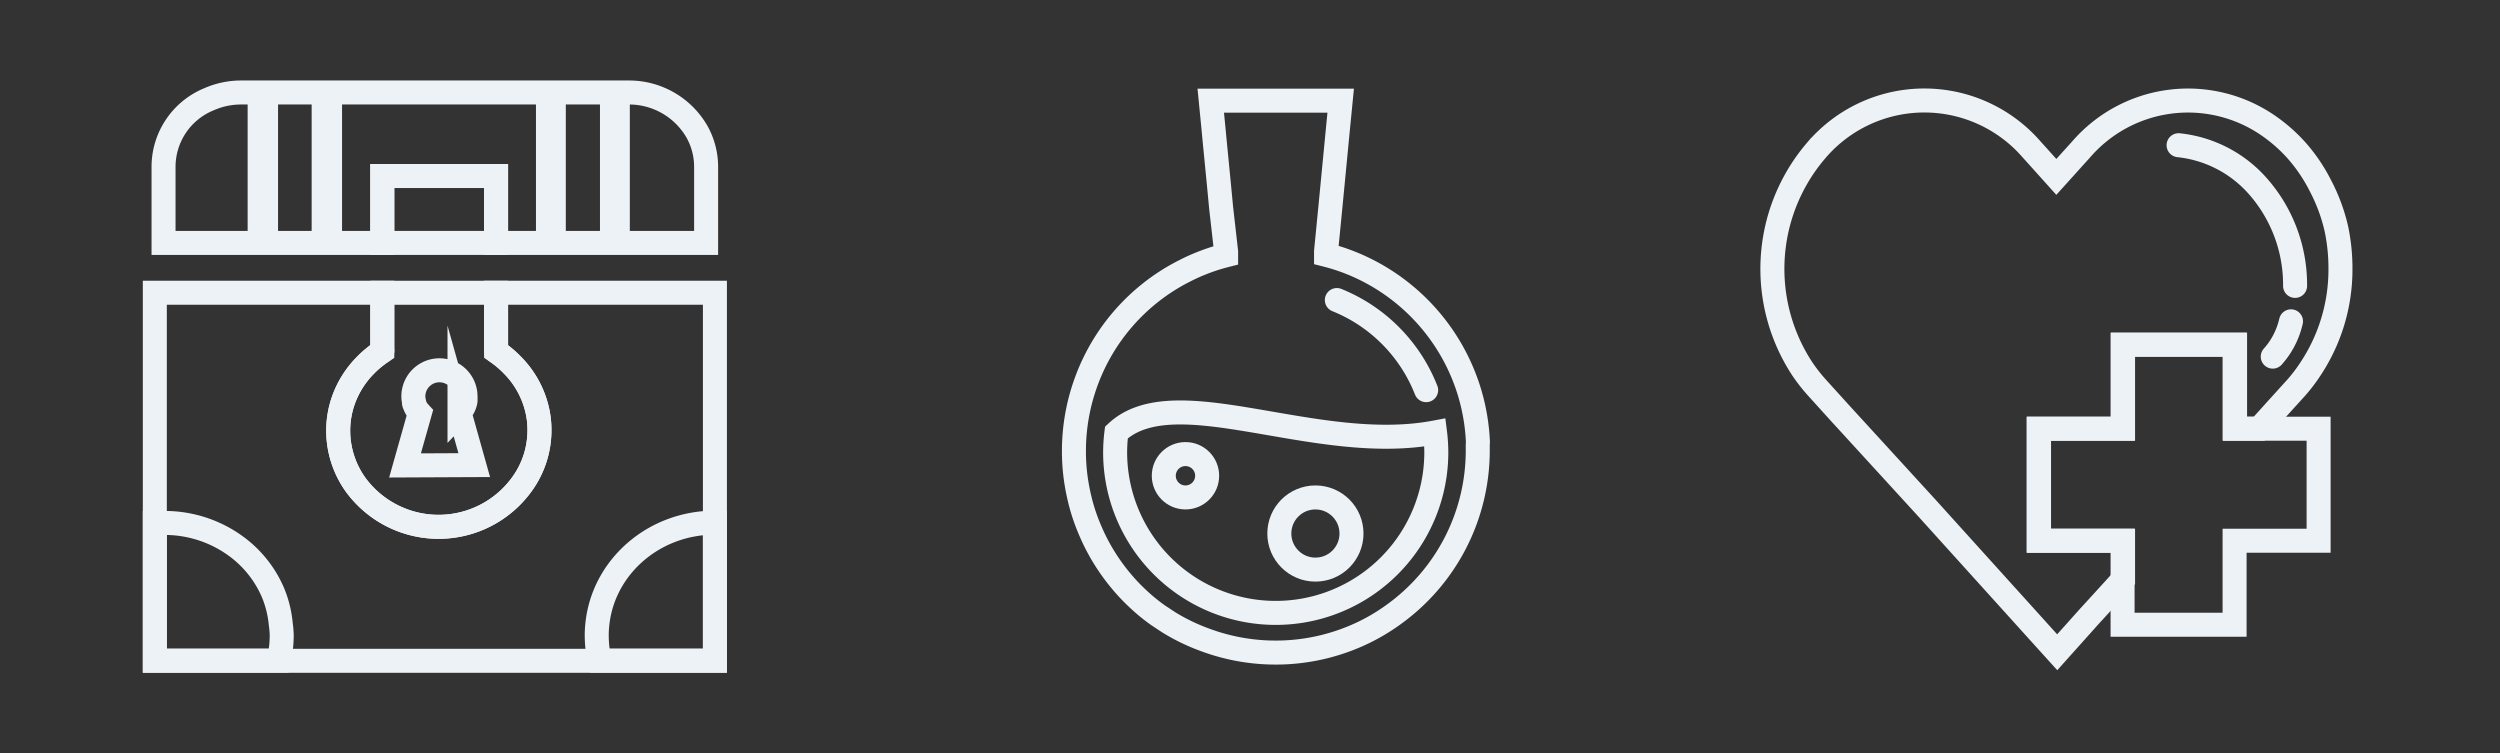 <svg xmlns="http://www.w3.org/2000/svg" viewBox="0 0 312.45 94.13"><rect x="0" y="0" width="312.45" height="94.13" fill="#333333" stroke="none"/><defs><style>.cls-1,.cls-2,.cls-3,.cls-4,.cls-5{fill:none;}.cls-1,.cls-2,.cls-3,.cls-4{stroke:#edf2f7;stroke-miterlimit:10;}.cls-1,.cls-2{stroke-width:3px;}.cls-2{stroke-linecap:round;}.cls-3{stroke-width:3.73px;}.cls-4{stroke-width:3.8px;}</style></defs><g id="Layer_2" data-name="Layer 2"><g id="Coin"><path class="cls-1" d="M292.51,33.56a22.45,22.45,0,0,1-3.74,12.54A20,20,0,0,1,287,48.43l-2.44,2.69-.32.35-.32.36-1.58,1.75h-3V43.08h-14v10.5h-10.5v14h10.5v4.83l-.58.64-1.82,2-1.83,2-4,4.47-1.52-1.68-6.17-6.83-6.09-6.74-2.43-2.69L230.15,51.83l-.31-.34-2.77-3.06a21.19,21.19,0,0,1-1.82-2.33,22.75,22.75,0,0,1,1.44-26.94l.38-.45a17.75,17.75,0,0,1,26.87,0l.41.45L257,22.11l2.66-2.95.41-.45a17.66,17.66,0,0,1,23.27-3.12,19.8,19.8,0,0,1,3.6,3.12A20.63,20.63,0,0,1,290,23.2,22.13,22.13,0,0,1,292,28.59,23.85,23.85,0,0,1,292.51,33.56Z"/><path class="cls-2" d="M286.33,40.16a10.46,10.46,0,0,1-.53,1.64,9.75,9.75,0,0,1-1.75,2.77"/><path class="cls-2" d="M272.28,18.15a15.31,15.31,0,0,1,9.89,5.1,18.62,18.62,0,0,1,4.67,12.48"/><polygon class="cls-1" points="289.78 53.58 289.78 67.58 279.28 67.58 279.28 78.08 265.28 78.08 265.28 67.58 254.78 67.58 254.78 53.58 265.28 53.58 265.28 43.08 279.28 43.08 279.28 53.58 289.78 53.58"/><path class="cls-1" d="M184.69,56.31a25.24,25.24,0,0,1-10.64,20.58,24.39,24.39,0,0,1-3.65,2.17,25.3,25.3,0,0,1-19.82.9,24.83,24.83,0,0,1-4.21-2c-.53-.32-1-.65-1.54-1a22.72,22.72,0,0,1-2.65-2.16,23.78,23.78,0,0,1-2-2.11,25.14,25.14,0,0,1-4-6.56,23.71,23.71,0,0,1-1.37-4.33,24.87,24.87,0,0,1-.59-5.42,25.22,25.22,0,0,1,1.53-8.67,25.17,25.17,0,0,1,12-13.7l.75-.38a24.83,24.83,0,0,1,4.74-1.73l0-.44L152.62,26l-.31-3.25-.53-5.42-.1-1.08-.36-3.67h16.24l-.36,3.67L166.26,26l-.53,5.41,0,.44a24.83,24.83,0,0,1,4.74,1.73,25.35,25.35,0,0,1,10.66,9.75,25.2,25.2,0,0,1,3.58,11.92C184.68,55.59,184.69,56,184.69,56.31Z"/><path class="cls-2" d="M167.08,37.5a20.05,20.05,0,0,1,11.16,11.26"/><path class="cls-1" d="M139.53,54.05a20.39,20.39,0,0,0-.16,2.48,20.07,20.07,0,0,0,40.14,0,20.39,20.39,0,0,0-.16-2.48C164.42,56.88,146.8,47.21,139.53,54.05Z"/><circle class="cls-1" cx="148.16" cy="59.46" r="2.71"/><circle class="cls-1" cx="164.4" cy="66.68" r="4.51"/><path class="cls-1" d="M88.25,20.84v9.52H62V22H47.78v8.36H20.44V20.84a9.12,9.12,0,0,1,5.67-8.43,9.92,9.92,0,0,1,4.05-.85H78.53a9.79,9.79,0,0,1,8.57,4.89A9,9,0,0,1,88.25,20.84Z"/><path class="cls-1" d="M89.35,36.59v46h-70v-46H47.78v7.33a12.39,12.39,0,0,0-2.19,1.82,11.76,11.76,0,0,0-3,5.39,11.45,11.45,0,0,0-.32,2.69,11.62,11.62,0,0,0,2.16,6.74,12.85,12.85,0,0,0,20.77,0,11.46,11.46,0,0,0,2.22-7,10.73,10.73,0,0,0-.32-2.48,11.67,11.67,0,0,0-3-5.39A12.83,12.83,0,0,0,62,43.92V36.59Z"/><path class="cls-1" d="M89.35,65.32V82.56H74.94a14.12,14.12,0,0,1-.36-3.14,11.9,11.9,0,0,1,.07-1.34C75.35,70.92,81.66,65.32,89.35,65.32Z"/><path class="cls-1" d="M35.21,79.42a14.74,14.74,0,0,1-.36,3.14H19.35V65.36c.36,0,.72,0,1.09,0A15.09,15.09,0,0,1,30,68.65,14,14,0,0,1,34.09,74a13.45,13.45,0,0,1,1,4A11.9,11.9,0,0,1,35.21,79.42Z"/><line class="cls-3" x1="76.85" y1="30.36" x2="76.85" y2="11.56"/><line class="cls-3" x1="68.85" y1="30.36" x2="68.85" y2="11.56"/><rect class="cls-1" x="47.78" y="22" width="14.22" height="8.36"/><polyline class="cls-1" points="47.78 43.92 47.78 36.59 62 36.59 62 43.92"/><path class="cls-2" d="M47.78,43.92a12.39,12.39,0,0,0-2.19,1.82,11.76,11.76,0,0,0-3,5.39,11.45,11.45,0,0,0-.32,2.69,11.62,11.62,0,0,0,2.16,6.74,12.85,12.85,0,0,0,20.77,0,11.46,11.46,0,0,0,2.22-7,10.73,10.73,0,0,0-.32-2.48,11.67,11.67,0,0,0-3-5.39A12.83,12.83,0,0,0,62,43.92M59.27,58.13l-1.84-6.55a3,3,0,0,0,.35-.45,2.54,2.54,0,0,0,.16-.28,1,1,0,0,0,.09-.21l0,0a2.38,2.38,0,0,0,.15-.52.58.58,0,0,0,0-.19,2.56,2.56,0,0,0,0-.39,3.26,3.26,0,0,0-6.52,0,3.13,3.13,0,0,0,.08.66.85.85,0,0,0,0,.17,1.66,1.66,0,0,0,.12.31,1,1,0,0,0,.09.21,2.54,2.54,0,0,0,.16.28,3.94,3.94,0,0,0,.36.45l-1.85,6.55Z"/><line class="cls-4" x1="40.85" y1="30.36" x2="40.85" y2="11.56"/><line class="cls-4" x1="32.85" y1="30.36" x2="32.85" y2="11.56"/><rect class="cls-5" width="312.45" height="94.13"/></g></g></svg>